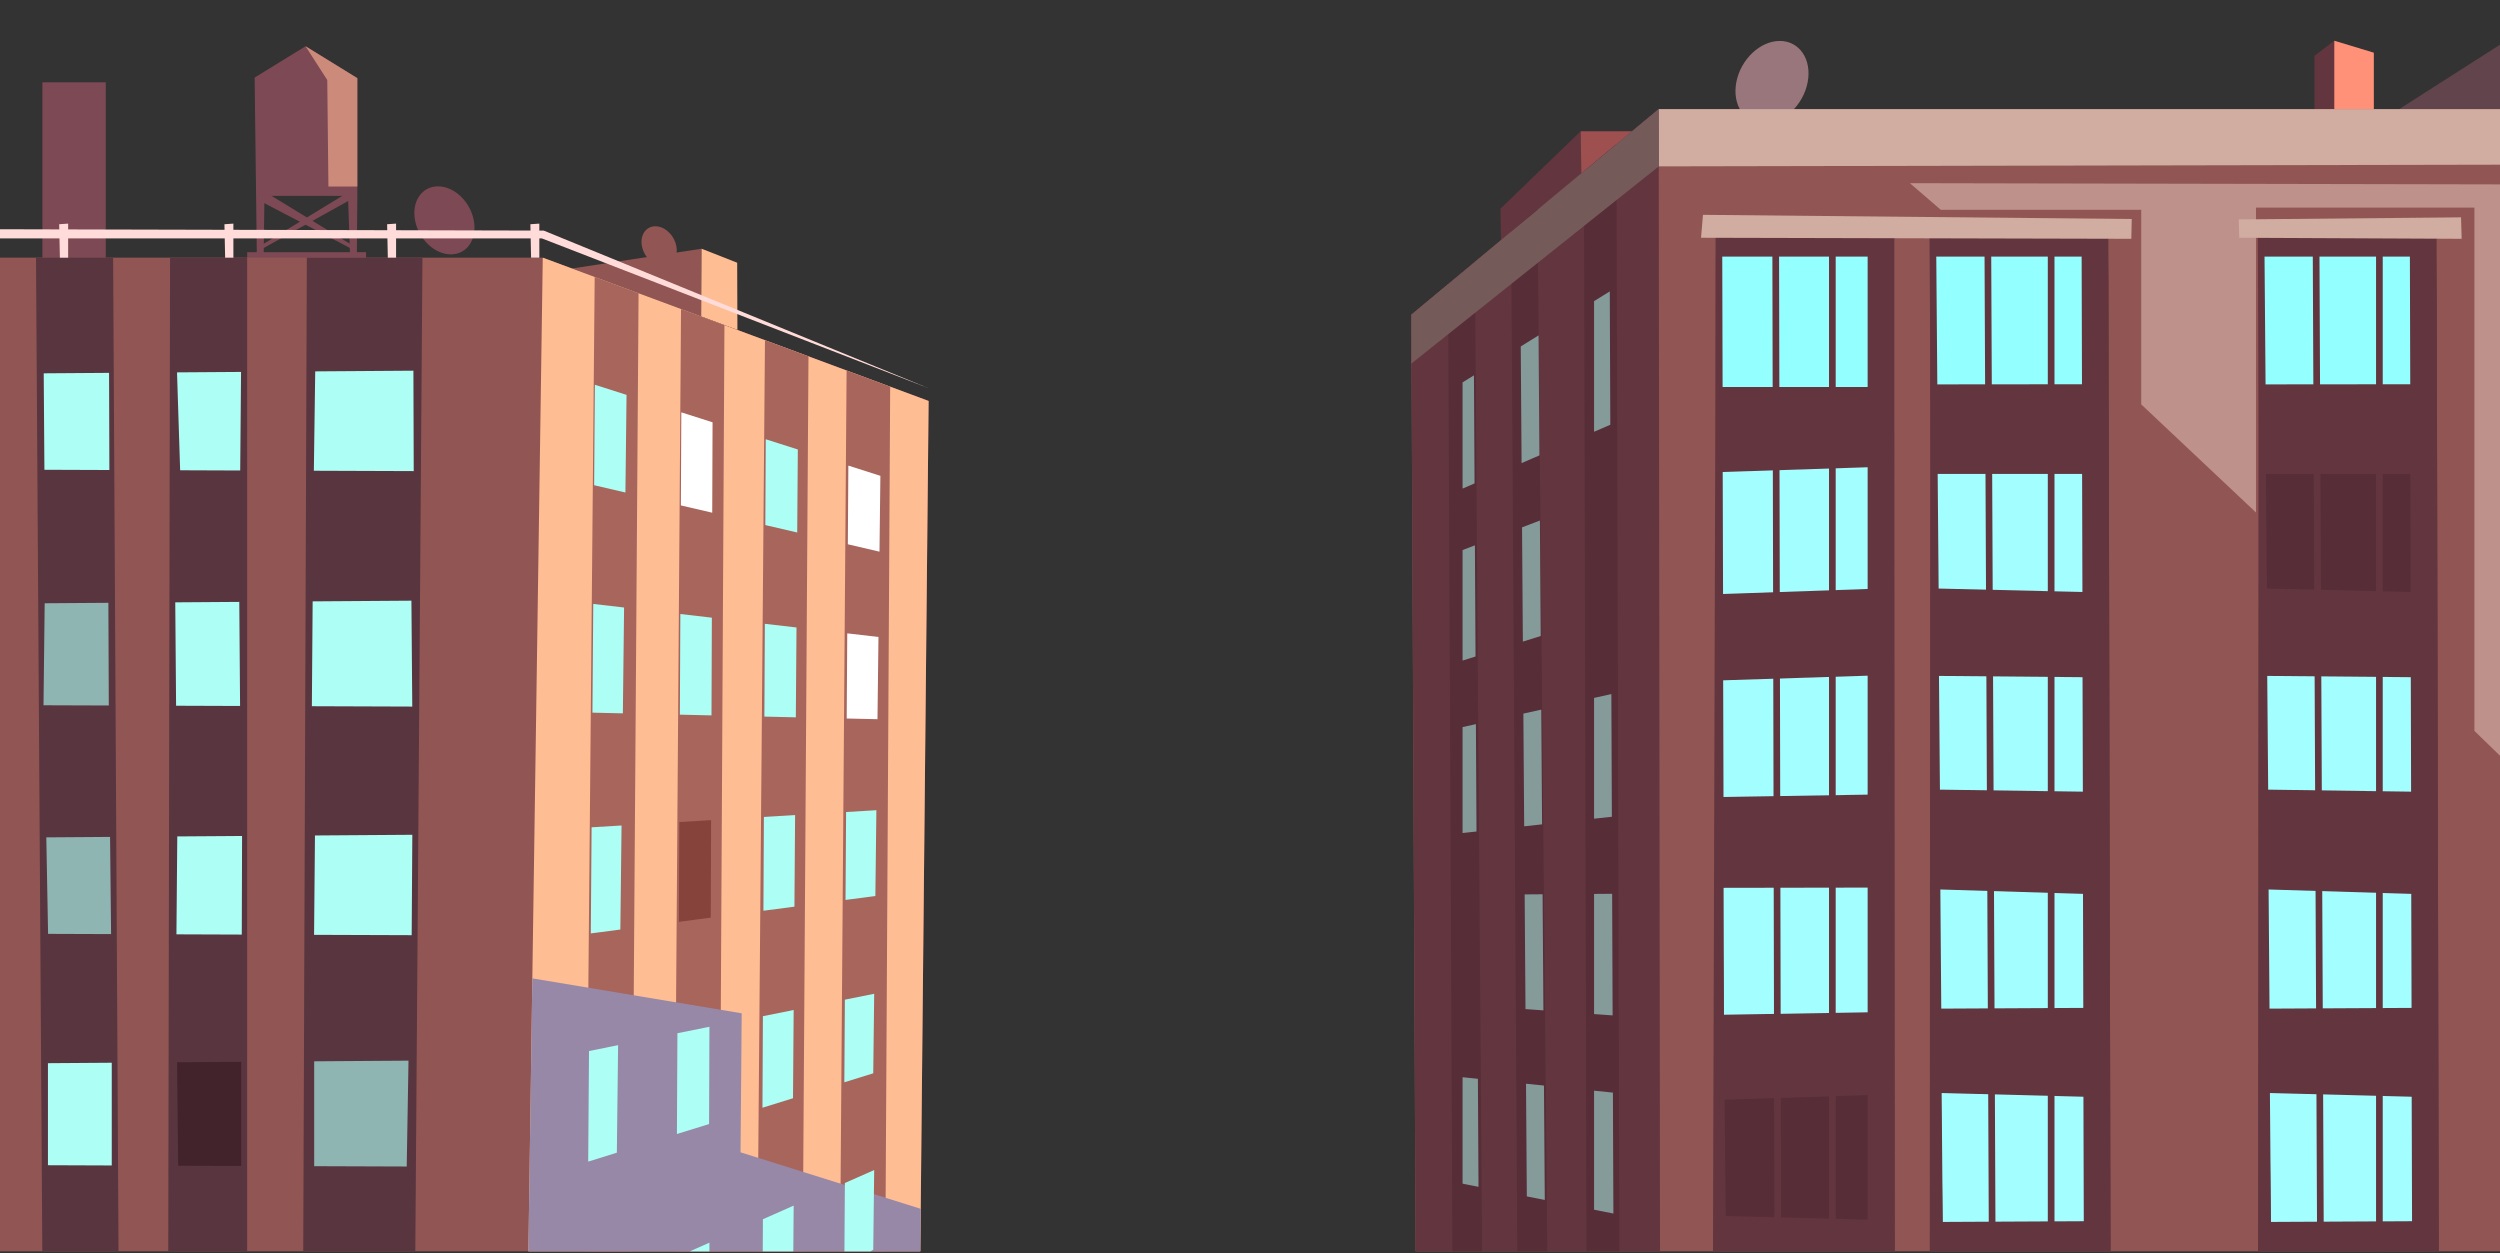 <svg xmlns="http://www.w3.org/2000/svg" xmlns:xlink="http://www.w3.org/1999/xlink" viewBox="0 0 1663.37 833.73"><rect x="0" y="0" width="1663.37" height="833.73" fill="#333333" stroke="none"/><defs><style>.cls-1{fill:none;}.cls-2{isolation:isolate;}.cls-3{clip-path:url(#clip-path);}.cls-4{fill:#63363f;}.cls-5{fill:#ff9178;}.cls-6{fill:#9e4f4f;}.cls-7{fill:#915653;}.cls-8{fill:#f5d9d0;opacity:0.45;}.cls-10,.cls-15,.cls-21,.cls-22,.cls-8,.cls-9{mix-blend-mode:overlay;}.cls-9{fill:#94ffff;}.cls-10{fill:#a3ffff;}.cls-11{fill:#572d37;}.cls-12{fill:#99767c;}.cls-13{fill:#61444c;}.cls-14{fill:#d1ada1;}.cls-15,.cls-21,.cls-22{fill:#adfff5;}.cls-15{opacity:0.52;}.cls-16{fill:#755a5a;}.cls-17{fill:#ffbd94;}.cls-18{fill:#7d4954;}.cls-19{fill:#cc8a7a;}.cls-20{fill:#59353f;}.cls-22{opacity:0.63;}.cls-23{fill:#42222b;}.cls-24{fill:#a8655c;}.cls-25{fill:#9788a8;mix-blend-mode:multiply;}.cls-26{fill:#fff;}.cls-27{fill:#85433b;}.cls-28{fill:#ffdcd9;}</style><clipPath id="clip-path"><rect class="cls-1" y="9.58" width="1665" height="823"/></clipPath></defs><title>skyline_layer_4</title><g class="cls-2"><g id="layer04"><g class="cls-3"><g id="Bildmaterial_2" data-name="Bildmaterial 2"><polygon class="cls-4" points="1553.12 27.09 1539.94 37.15 1539.94 100.87 1558.3 92.15 1553.12 27.09"/><polygon class="cls-5" points="1553.12 87.49 1553.12 27.09 1579.43 35.06 1579.43 88.81 1553.12 87.49"/><polygon class="cls-4" points="1052.45 138.12 1051.71 87.33 998.33 138.86 999.07 186.69 1052.45 138.12"/><polygon class="cls-6" points="1051.71 87.33 1104.35 87.33 1052.45 138.12 1051.71 87.33"/><polygon class="cls-7" points="943.46 1185.79 939.01 209.39 1103.61 72.6 1663.6 72.6 1663.6 1185.79 943.46 1185.79"/><polygon class="cls-8" points="1270.75 121.87 1291.32 139.61 1424.65 139.61 1424.65 269.04 1501.02 340.98 1501.02 138.12 1646.34 138.12 1646.34 486.29 1663.6 503.04 1663.6 122.68 1270.75 121.87"/><polygon class="cls-4" points="1260.42 1185.79 1143.65 1185.79 1141.42 152.21 1260.42 152.21 1260.42 1185.79"/><polygon class="cls-4" points="1103.61 72.6 1104.91 1185.79 943.46 1185.79 939.01 209.39 1103.61 72.6"/><polygon class="cls-9" points="1242.63 170.75 1145.9 170.75 1146.13 257.49 1242.63 257.49 1242.63 170.75"/><polygon class="cls-10" points="1242.63 310.89 1146.2 314.04 1146.43 395.21 1242.63 391.87 1242.63 310.89"/><polygon class="cls-10" points="1242.63 449.57 1146.51 452.65 1146.73 530.27 1242.63 528.7 1242.63 449.57"/><polygon class="cls-10" points="1242.63 590.56 1146.79 590.72 1147.04 675.15 1242.63 673.54 1242.63 590.56"/><polygon class="cls-11" points="1242.63 728.61 1147.1 731.69 1147.31 809.08 1242.63 811.5 1242.63 728.61"/><polygon class="cls-4" points="1405 1185.79 1290.45 1185.79 1283.78 156.66 1402.78 156.66 1405 1185.79"/><path class="cls-12" d="M1155.27,54.63c-2.91,15.17,5.35,27.51,18.44,27.55s26.07-12.21,29-27.38-5.35-27.51-18.44-27.56S1158.18,39.45,1155.27,54.63Z"/><polygon class="cls-9" points="1385.01 170.75 1288.3 170.75 1288.99 255.75 1385.24 255.66 1385.01 170.75"/><polygon class="cls-10" points="1385.32 315.33 1289.23 315.33 1289.87 391.59 1385.53 393.87 1385.32 315.33"/><polygon class="cls-10" points="1385.61 450.57 1290.1 449.72 1290.73 525.38 1385.82 526.73 1385.61 450.57"/><polygon class="cls-10" points="1385.92 594.74 1291.01 591.82 1291.62 671.09 1386.11 670.6 1385.92 594.74"/><polygon class="cls-10" points="1386.2 729.71 1291.88 727.25 1292.58 813.01 1386.44 812.53 1386.2 729.71"/><polygon class="cls-13" points="1663.6 29.58 1596.29 72.6 1663.6 72.6 1663.6 29.58"/><rect class="cls-4" x="1180.35" y="159.63" width="4.45" height="1026.16" transform="translate(-1.45 2.56) rotate(-0.12)"/><rect class="cls-4" x="1216.93" y="159.63" width="4.45" height="1026.16"/><rect class="cls-4" x="1322.58" y="159.62" width="4.45" height="1026.17" transform="translate(-2.9 5.75) rotate(-0.25)"/><rect class="cls-4" x="1362.5" y="159.63" width="4.45" height="1026.16"/><polygon class="cls-14" points="1663.6 72.6 1103.61 72.6 1103.65 110.69 1663.6 109.57 1663.6 72.6"/><polygon class="cls-14" points="1418.07 158.89 1131.78 158.19 1133.08 142.94 1418.35 145.72 1418.07 158.89"/><polygon class="cls-4" points="1402.8 165.74 1404.98 1185.79 1391.66 1185.79 1402.8 165.74"/><polygon class="cls-4" points="1284.32 163.01 1297.1 1185.79 1283.78 1185.79 1284.32 163.01"/><polygon class="cls-4" points="1623.41 1185.79 1508.86 1185.79 1502.18 156.66 1621.18 156.66 1623.41 1185.79"/><polygon class="cls-9" points="1603.41 170.75 1506.7 170.75 1507.39 255.75 1603.65 255.66 1603.41 170.75"/><polygon class="cls-11" points="1603.72 315.33 1507.63 315.33 1508.27 391.59 1603.94 393.87 1603.72 315.33"/><polygon class="cls-10" points="1604.01 450.57 1508.5 449.72 1509.13 525.38 1604.22 526.73 1604.01 450.57"/><polygon class="cls-10" points="1604.32 594.74 1509.41 591.82 1510.02 671.09 1604.52 670.6 1604.32 594.74"/><polygon class="cls-10" points="1604.61 729.71 1510.28 727.25 1510.98 813.01 1604.85 812.53 1604.61 729.71"/><rect class="cls-4" x="1540.98" y="159.62" width="4.45" height="1026.17" transform="translate(-2.9 6.69) rotate(-0.25)"/><rect class="cls-4" x="1580.9" y="159.63" width="4.45" height="1026.16"/><polygon class="cls-14" points="1637.86 158.89 1489.89 158.19 1489.53 146 1637.44 144.61 1637.86 158.89"/><polygon class="cls-4" points="1621.2 163.33 1623.38 1185.79 1610.06 1185.79 1621.2 163.33"/><polygon class="cls-4" points="1502.72 163.01 1515.5 1185.79 1502.18 1185.79 1502.72 163.01"/><polygon class="cls-4" points="1141.6 162.69 1152.05 1185.79 1138.73 1185.79 1141.6 162.69"/><polygon class="cls-4" points="1260.05 162.69 1261.14 1185.79 1247.82 1185.79 1260.05 162.69"/><polygon class="cls-11" points="1078.4 1185.79 1075.51 95.95 1053.86 113.94 1056.35 1185.79 1078.4 1185.79"/><polygon class="cls-11" points="988.69 1185.79 981.32 174.14 963.45 189.06 967.93 1185.79 988.69 1185.79"/><polygon class="cls-11" points="1005.41 154.06 1011.67 1185.79 1032.81 1185.79 1022.98 139.05 1005.41 154.06"/><polygon class="cls-15" points="980.69 249.73 973.12 254.4 973.12 325.08 981.09 321.63 980.69 249.73"/><polygon class="cls-15" points="1023.68 223.16 1011.83 230.49 1012.38 308.12 1024.26 302.99 1023.68 223.16"/><polygon class="cls-15" points="1071.07 193.88 1060.61 200.35 1060.61 287.29 1071.42 282.61 1071.07 193.88"/><polygon class="cls-11" points="1071.6 328.39 1060.61 332.58 1060.61 412 1071.91 408.45 1071.6 328.39"/><polygon class="cls-15" points="981.32 362.84 973.12 365.97 973.12 439.51 981.74 436.8 981.32 362.84"/><polygon class="cls-15" points="1024.57 346.33 1012.69 350.87 1013.23 426.9 1025.12 423.16 1024.57 346.33"/><polygon class="cls-15" points="981.99 481.8 973.12 483.77 973.12 554.25 982.39 553.24 981.99 481.8"/><polygon class="cls-15" points="1025.48 472.15 1013.57 474.79 1014.11 549.78 1026.02 548.48 1025.48 472.15"/><polygon class="cls-15" points="1072.12 461.8 1060.61 464.35 1060.61 544.72 1072.44 543.43 1072.12 461.8"/><polygon class="cls-11" points="982.63 595.3 973.12 595.37 973.12 668.35 983.04 669.07 982.63 595.3"/><polygon class="cls-15" points="1026.36 595 1014.43 595.09 1014.98 671.39 1026.91 672.26 1026.36 595"/><polygon class="cls-15" points="1072.64 594.68 1060.61 594.77 1060.61 674.71 1072.95 675.6 1072.64 594.68"/><polygon class="cls-15" points="983.32 717.77 973.12 716.73 973.12 787.55 983.72 789.65 983.32 717.77"/><polygon class="cls-15" points="1027.27 722.27 1015.33 721.05 1015.87 796.02 1027.82 798.38 1027.27 722.27"/><polygon class="cls-15" points="1073.15 726.96 1060.61 725.68 1060.61 804.88 1073.47 807.42 1073.15 726.96"/><polygon class="cls-16" points="1103.61 72.6 1103.65 110.69 939.01 241.93 939.01 209.39 1103.61 72.6"/><path class="cls-7" d="M450,163.75c1.41,7.32-2.57,13.26-8.88,13.29s-12.57-5.89-14-13.2,2.58-13.26,8.89-13.29S448.59,156.44,450,163.75Z"/><polygon class="cls-7" points="466.52 210.6 466.81 165.49 380.46 178.65 466.52 210.6"/><polygon class="cls-17" points="466.81 165.49 490.48 174.8 490.64 219.56 466.52 210.6 466.81 165.49"/><polygon class="cls-18" points="203.31 30.77 169.41 51.62 170.4 130.34 237.75 130.34 237.75 52 203.31 30.77"/><polygon class="cls-18" points="170.4 130.34 170.86 168.67 175.44 168.67 176.05 123.77 170.4 130.34"/><polygon class="cls-18" points="237.75 130.34 237.44 168.67 232.86 168.67 231.33 124.38 237.75 130.34"/><polygon class="cls-18" points="233.47 126.82 170.86 165 175.44 165 237.75 130.34 233.47 126.82"/><polygon class="cls-18" points="171.97 133.13 232.86 165 237.44 165 176.97 128.05 171.97 133.13"/><rect class="cls-18" x="164.45" y="167.78" width="79.1" height="9.16"/><polygon class="cls-19" points="203.31 30.77 217.74 53.25 218.51 124.11 237.75 124.11 237.75 52 203.31 30.77"/><polygon class="cls-7" points="-6.16 171.44 361.13 171.44 617.85 266.77 612.19 846.43 -6.16 846.43 -6.16 171.44"/><polygon class="cls-17" points="361.13 171.44 351.36 846.43 612.19 846.43 617.85 266.77 361.13 171.44"/><polygon class="cls-20" points="75.27 171.44 78.93 846.43 28.23 846.43 23.96 171.44 75.27 171.44"/><polygon class="cls-21" points="29.09 248.39 29.55 312.56 72.77 312.72 72.57 248.08 29.09 248.39"/><polygon class="cls-22" points="30.81 557.14 31.99 621.35 73.91 621.5 73.23 556.84 30.81 557.14"/><polygon class="cls-22" points="29.73 401.38 28.94 469.25 72.39 469.4 72.11 401.08 29.73 401.38"/><polygon class="cls-21" points="31.9 707.39 31.9 775.28 74.35 775.44 74.35 707.09 31.9 707.39"/><polygon class="cls-20" points="164.45 171.44 164.45 846.43 111.92 846.43 113.14 171.44 164.45 171.44"/><polygon class="cls-21" points="117.78 247.76 119.86 312.89 159.82 313.04 160.38 247.46 117.78 247.76"/><polygon class="cls-21" points="117.96 556.52 117.39 621.66 160.86 621.82 161.06 556.22 117.96 556.52"/><polygon class="cls-21" points="116.61 400.77 117.16 469.56 159.73 469.71 159.21 400.47 116.61 400.77"/><polygon class="cls-23" points="117.82 706.78 118.55 775.6 160.48 775.75 160.48 706.48 117.82 706.78"/><polygon class="cls-20" points="281.08 171.44 276.23 846.43 201.71 846.43 204.15 171.44 281.08 171.44"/><polygon class="cls-21" points="209.73 247.1 208.82 313.21 275.27 313.45 275.06 246.64 209.73 247.1"/><polygon class="cls-21" points="209.56 555.88 208.97 621.99 273.91 622.22 274.34 555.42 209.56 555.88"/><polygon class="cls-21" points="208.02 400.12 207.5 469.88 274.3 470.12 273.73 399.66 208.02 400.12"/><polygon class="cls-22" points="209.04 706.14 209.04 775.92 270.61 776.14 271.8 705.7 209.04 706.14"/><polygon class="cls-24" points="395.67 184.27 389.76 847.55 420.39 846.43 424.87 195.11 395.67 184.27"/><polygon class="cls-24" points="453.12 205.6 448.54 847.37 478.66 846.43 482 216.33 453.12 205.6"/><polygon class="cls-24" points="563.28 246.51 558.85 846.43 588.98 846.43 592.28 257.28 563.28 246.51"/><polygon class="cls-24" points="508.97 226.34 503.88 846.43 534 846.43 537.92 237.09 508.97 226.34"/><polygon class="cls-25" points="492.72 766.7 493.49 674.2 354.19 650.96 351.36 846.43 612.19 845.21 612.59 804.28 492.72 766.7"/><polygon class="cls-26" points="585.77 316.59 564.45 309.79 564.11 362.14 585.16 367.05 585.77 316.59"/><rect class="cls-18" x="28.23" y="54.77" width="42.15" height="116.67"/><path class="cls-18" d="M315.22,146.54c2.4,12.5-4.4,22.67-15.19,22.71s-21.48-10.07-23.87-22.57,4.4-22.66,15.19-22.7S312.83,134,315.22,146.54Z"/><polygon class="cls-21" points="416.87 262.73 395.8 256.01 395.31 322.84 416.12 327.69 416.87 262.73"/><polygon class="cls-26" points="474.1 280.98 453.32 274.35 453.02 336.28 473.88 341.13 474.1 280.98"/><polygon class="cls-21" points="530.83 299.07 509.49 292.26 509.21 349.36 530.42 354.3 530.83 299.07"/><polygon class="cls-21" points="529.02 542.31 508.25 543.56 507.94 605.95 528.57 603.24 529.02 542.31"/><polygon class="cls-21" points="413.55 549.24 393.62 550.44 393.09 621.04 412.75 618.46 413.55 549.24"/><polygon class="cls-27" points="473.13 545.67 452 546.93 451.68 613.34 472.9 610.55 473.13 545.67"/><polygon class="cls-21" points="583.1 539.07 562.95 540.28 562.57 598.77 582.42 596.16 583.1 539.07"/><polygon class="cls-26" points="584.49 423.81 563.72 421.4 563.35 478.05 583.83 478.52 584.49 423.81"/><polygon class="cls-21" points="415.23 404.21 394.72 401.83 394.18 474.16 414.42 474.63 415.23 404.21"/><polygon class="cls-21" points="473.63 410.97 452.67 408.54 452.35 475.5 473.39 475.98 473.63 410.97"/><polygon class="cls-21" points="529.95 417.49 508.89 415.05 508.58 476.79 529.5 477.27 529.95 417.49"/><polygon class="cls-21" points="472.02 683.16 450.72 687.45 450.39 754.51 471.79 747.87 472.02 683.16"/><polygon class="cls-21" points="411.25 695.4 391.9 699.29 391.36 772.86 410.42 766.94 411.25 695.4"/><polygon class="cls-21" points="528.06 672 507.6 676.12 507.3 737.02 527.62 730.71 528.06 672"/><polygon class="cls-21" points="581.64 661.21 562.14 665.13 561.78 720.09 581.01 714.12 581.64 661.21"/><polygon class="cls-21" points="471.95 845.8 472.02 826.8 450.72 836.22 450.67 845.8 471.95 845.8"/><polygon class="cls-21" points="527.73 845.8 528.06 802.16 507.6 811.21 507.43 845.8 527.73 845.8"/><polygon class="cls-21" points="581.64 778.49 562.14 787.1 561.78 842.15 581.01 831.55 581.64 778.49"/><polygon class="cls-28" points="-6.16 158.62 360.52 158.62 618.3 258.49 361.75 153.42 -6.16 152.51 -6.16 158.62"/><polygon class="cls-28" points="39.84 171.44 39.38 149.19 45.34 148.78 45.34 171.44 39.84 171.44"/><polygon class="cls-28" points="149.79 171.44 149.33 149.19 155.28 148.78 155.29 171.44 149.79 171.44"/><polygon class="cls-28" points="258.03 171.44 257.57 149.19 263.53 148.78 263.53 171.44 258.03 171.44"/><polygon class="cls-28" points="353.35 171.44 352.89 149.19 358.84 148.78 358.85 171.44 353.35 171.44"/></g></g></g></g></svg>